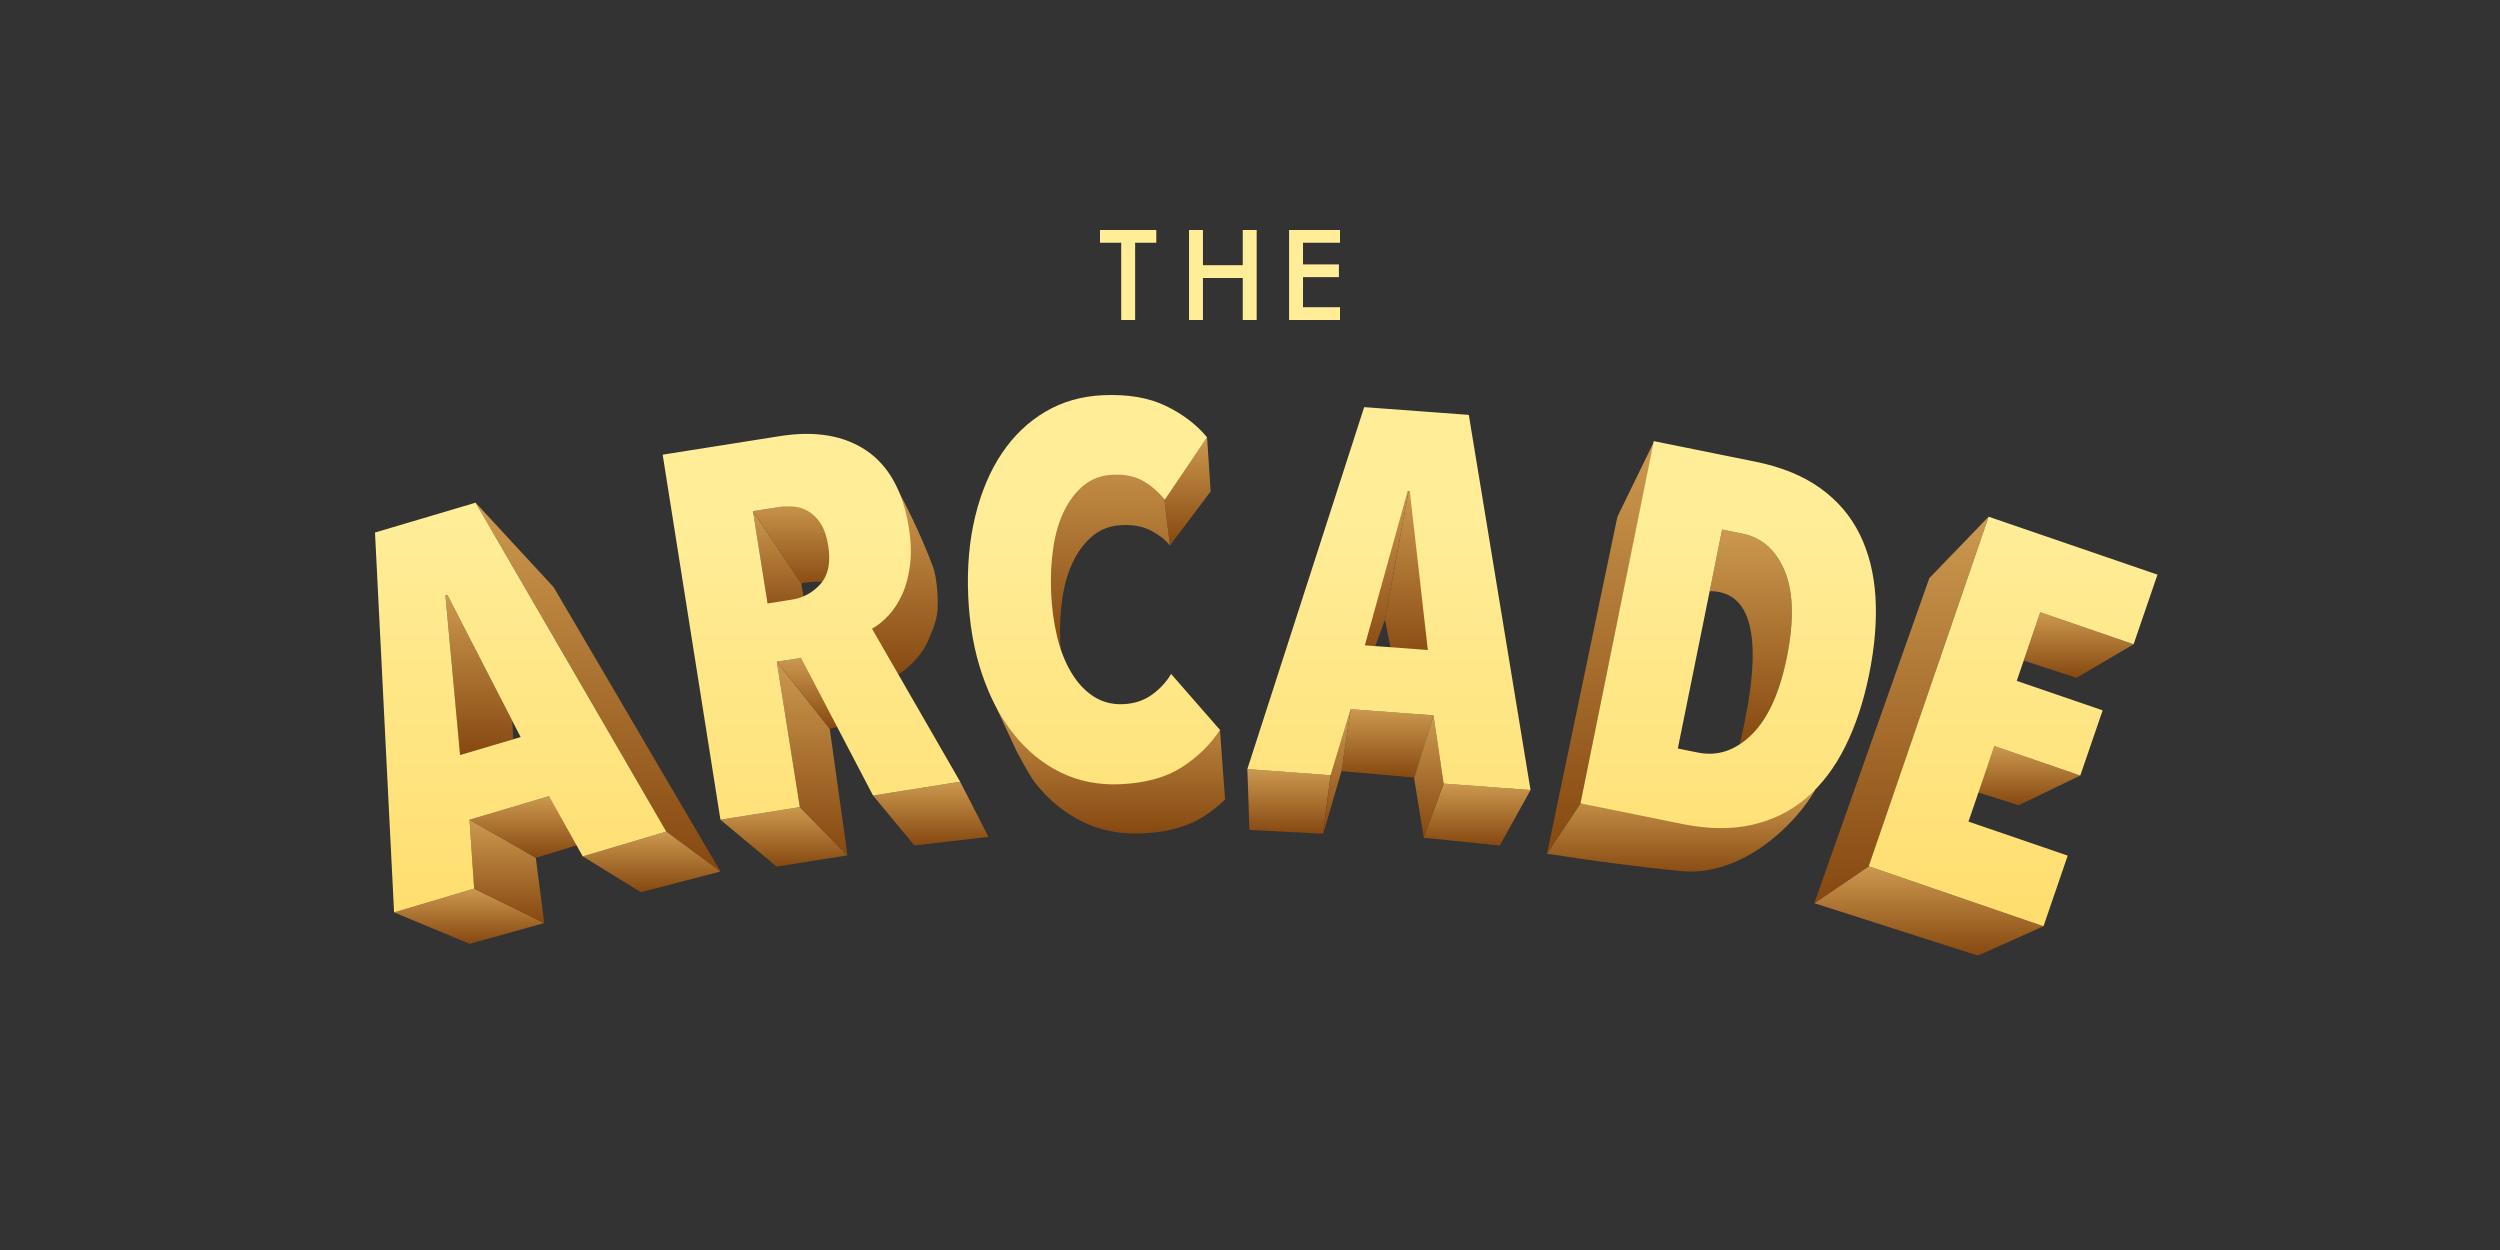 <svg height="250" viewBox="0 0 500 250" width="500" xmlns="http://www.w3.org/2000/svg" xmlns:xlink="http://www.w3.org/1999/xlink"><rect x="0" y="0" width="500" height="250" fill="#333333" stroke="none"/><linearGradient id="a" x1="50%" x2="50%" y1="0%" y2="100%"><stop offset="0" stop-color="#cc994f"/><stop offset="1" stop-color="#864810"/></linearGradient><linearGradient id="b" x1="50%" x2="50%" y1="0%" y2="99.018%"><stop offset="0" stop-color="#ffed98"/><stop offset="1" stop-color="#ffb500"/></linearGradient><g fill="none" fill-rule="evenodd"><g fill="url(#a)"><path d="m109.815 159.23-15.913 4.723 13.258 7.619 14.416-4.439z"/><path d="m426.722 128.849-18.664-6.403-3.3 9.677 10.549 3.443z"/><path d="m416.06 155.102-12.342 5.95-8.102-2.569 3.261-9.276z"/><path d="m95.117 100.538 15.618 16.904 33.351 56.861-10.822-7.985z"/><path d="m116.549 171.279 16.714-4.961 10.822 7.985-15.912 4.143z"/><path d="m78.817 182.478 16.014-4.753 14.021 6.879-14.918 4.168z"/><path d="m144.086 163.939 11.23 9.389 14.175-2.253-9.525-9.649z"/><path d="m192.035 156.35-17.427 2.758 8.276 9.982 14.81-1.713z"/><path d="m408.698 185.247-13.122 5.879-32.716-10.49 10.88-7.382z"/><path d="m316.089 160.67-6.708 10.069c9.447 1.483 18.361 2.641 26.742 3.475 12.572 1.25 23.352-9.817 26.953-16.295z"/><path d="m306.108 158.008-6.154 11.101-15.24-1.565 4.007-10.823z"/><path d="m249.469 153.816 16.658 1.233-1.537 11.7-14.697-.756z"/><path d="m286.696 143.067-3.749 12.459-14.653-1.309 1.847-12.375z"/><path d="m93.901 163.953 13.258 7.619 1.692 13.032-14.021-6.879z"/><path d="m150.598 102.237 9.65 14.423 1.349 7.848-8.077-3.812z"/><path d="m150.598 102.237 15.248-2.453 4.182 18.154c-2.788-1.542-6.048-1.968-9.78-1.278z"/><path d="m159.966 161.425-4.602-29.079 10.583 13.386 3.544 25.342z"/><path d="m155.364 132.347 4.846-.767 9.818 13.286-4.082.868z"/><path d="m397.726 103.339-11.861 12.285-23.005 65.012 10.88-7.382z"/><path d="m330.849 88.225-14.76 72.446-6.682 10.031 14.074-67.363z"/><path d="m281.818 97.614 7.527 33.885-10.529 1.593-1.826-9.15z"/><path d="m281.922 97.098-4.933 26.844-2.979 8.181-4.038-3.796z"/><path d="m270.141 141.841-4.013 13.207-1.53 11.878 3.697-12.71z"/><path d="m286.696 143.067 2.025 13.654-3.971 10.726-1.922-11.779z"/><path d="m241.413 87.46.723 10.822-8.154 10.822-1.109-9.321z"/><path d="m200.924 101.273 30.335-13.048c.574 3.708 1.068 7.2 1.48 10.475l1.243 10.405c-1.109-1.357-1.991-1.97-3.597-2.878-1.606-.907-3.591-1.311-5.955-1.211-2.225.094-4.13.767-5.714 2.018-1.584 1.251-2.907 2.927-3.967 5.026-1.061 2.1-1.81 4.57-2.247 7.409s-.589 5.859-.453 9.058l.182 1.628-11.306-28.882 30.335-13.048z"/><path d="m197.694 138.138 46.295 7.834 1.024 13.926c-1.269 1.244-2.699 2.377-4.29 3.4-3.188 2.05-7.319 3.183-12.396 3.397-4.311.182-8.263-.609-11.856-2.373s-6.713-4.314-9.362-7.651c-.747-.941-2.009-3.08-3.785-6.416z"/><path d="m179.462 97.793c2.931 5.5 5.306 10.68 7.125 15.539.826 2.206 1.149 6.953.867 9.182s-1.212 4.222-1.969 5.892c-.757 1.67-1.655 2.765-2.74 3.924-1.085 1.158-2.179 2.036-3.283 2.634l-2.208.477-5.296-7.68z"/><path d="m89.483 118.981-.4.119 2.936 31.908 10.628-3.154-.192-3.692z"/><path d="m357.352 131.53c1.478-7.299 1.348-13.06-.389-17.281s-4.584-6.733-8.541-7.534l-3.991-.808-2.495 12.325c8.886 0 10.887 10.213 6.002 30.639.826-.543 1.632-1.202 2.416-1.98 3.243-3.214 5.575-8.334 6.998-15.36z"/></g><path d="m397.726 103.339 33.773 11.586-4.777 13.924-18.664-6.403-4.709 13.726 17.183 5.895-4.472 13.035-17.183-5.895-5.183 15.109 19.849 6.809-4.845 14.121-34.958-11.993zm-302.609-2.801 38.146 65.78-16.714 4.961-6.734-12.049-15.913 4.723.93 13.772-16.014 4.753-3.817-75.969zm235.638-12.313 20.363 4.122c5.184 1.05 9.497 2.81 12.938 5.282 3.441 2.472 6.068 5.542 7.882 9.212 1.814 3.669 2.865 7.859 3.154 12.569.289 4.71-.132 9.862-1.265 15.455-1.105 5.457-2.703 10.282-4.794 14.474-2.091 4.192-4.683 7.609-7.774 10.25s-6.702 4.431-10.833 5.37c-4.131.939-8.789.884-13.974-.166l-20.363-4.122zm-157.444 1.908c4.501 3.058 7.327 8.23 8.481 15.517.424 2.681.496 5.136.214 7.365s-.801 4.179-1.558 5.849c-.757 1.67-1.679 3.084-2.764 4.243-1.085 1.158-2.179 2.036-3.283 2.634l17.634 30.61-17.427 2.758-14.398-27.529-4.846.767 4.602 29.079-15.88 2.513-11.554-73.007 23.407-3.704c7.081-1.121 12.871-.152 17.372 2.906zm99.523-8.706 20.927 1.549 12.347 75.031-17.387-1.287-2.025-13.654-16.554-1.225-4.013 13.207-16.658-1.233zm-39.68-.254c3.378 1.634 6.131 3.729 8.259 6.287l-8.459 12.478c-1.322-1.616-2.786-2.878-4.392-3.785-1.606-.907-3.591-1.311-5.955-1.211-2.225.094-4.13.767-5.714 2.018-1.584 1.251-2.907 2.927-3.967 5.026-1.061 2.1-1.81 4.57-2.247 7.409s-.589 5.859-.453 9.058.539 6.177 1.213 8.935c.674 2.758 1.628 5.156 2.864 7.194 1.235 2.038 2.713 3.612 4.431 4.724 1.719 1.112 3.691 1.621 5.916 1.527 2.225-.094 4.149-.732 5.771-1.916 1.622-1.183 2.887-2.56 3.796-4.131l9.772 11.186c-1.896 2.936-4.438 5.429-7.626 7.48-3.188 2.05-7.319 3.183-12.396 3.397-4.311.182-8.263-.609-11.856-2.373s-6.713-4.314-9.362-7.651-4.769-7.357-6.361-12.062c-1.592-4.705-2.508-9.908-2.749-15.61-.244-5.772.228-11.086 1.417-15.943 1.188-4.857 2.962-9.042 5.321-12.555 2.359-3.513 5.255-6.283 8.688-8.308 3.432-2.026 7.304-3.13 11.616-3.312 4.937-.208 9.095.504 12.473 2.138zm-143.671 37.808-.4.119 2.936 31.908 12.11-3.594zm254.948-13.075-8.866 43.795 3.991.808c3.957.801 7.556-.405 10.799-3.619 3.243-3.214 5.575-8.334 6.998-15.36 1.478-7.299 1.348-13.06-.389-17.281s-4.584-6.733-8.541-7.534zm-62.894-7.713-8.567 30.876 12.598.932-3.615-31.778zm-125.783 3.227-5.156.816 2.921 18.458 4.846-.767c2.337-.37 4.265-1.433 5.785-3.188s2.018-4.283 1.495-7.583c-.294-1.856-.791-3.328-1.491-4.415-.701-1.087-1.518-1.909-2.451-2.466-.934-.557-1.918-.877-2.953-.96-1.035-.083-2.034-.048-2.996.104zm75.505-55.421v2.553h-4.231v15.447h-2.785v-15.447h-4.243v-2.553zm9.331 0v7.041h7.96v-7.041h2.785v18h-2.785v-8.405h-7.96v8.405h-2.785v-18zm27.41 0v2.553h-7.398v4.325h7.183v2.553h-7.183v6.016h7.398v2.553h-10.183v-18z" fill="url(#b)" fill-rule="nonzero"/></g></svg>